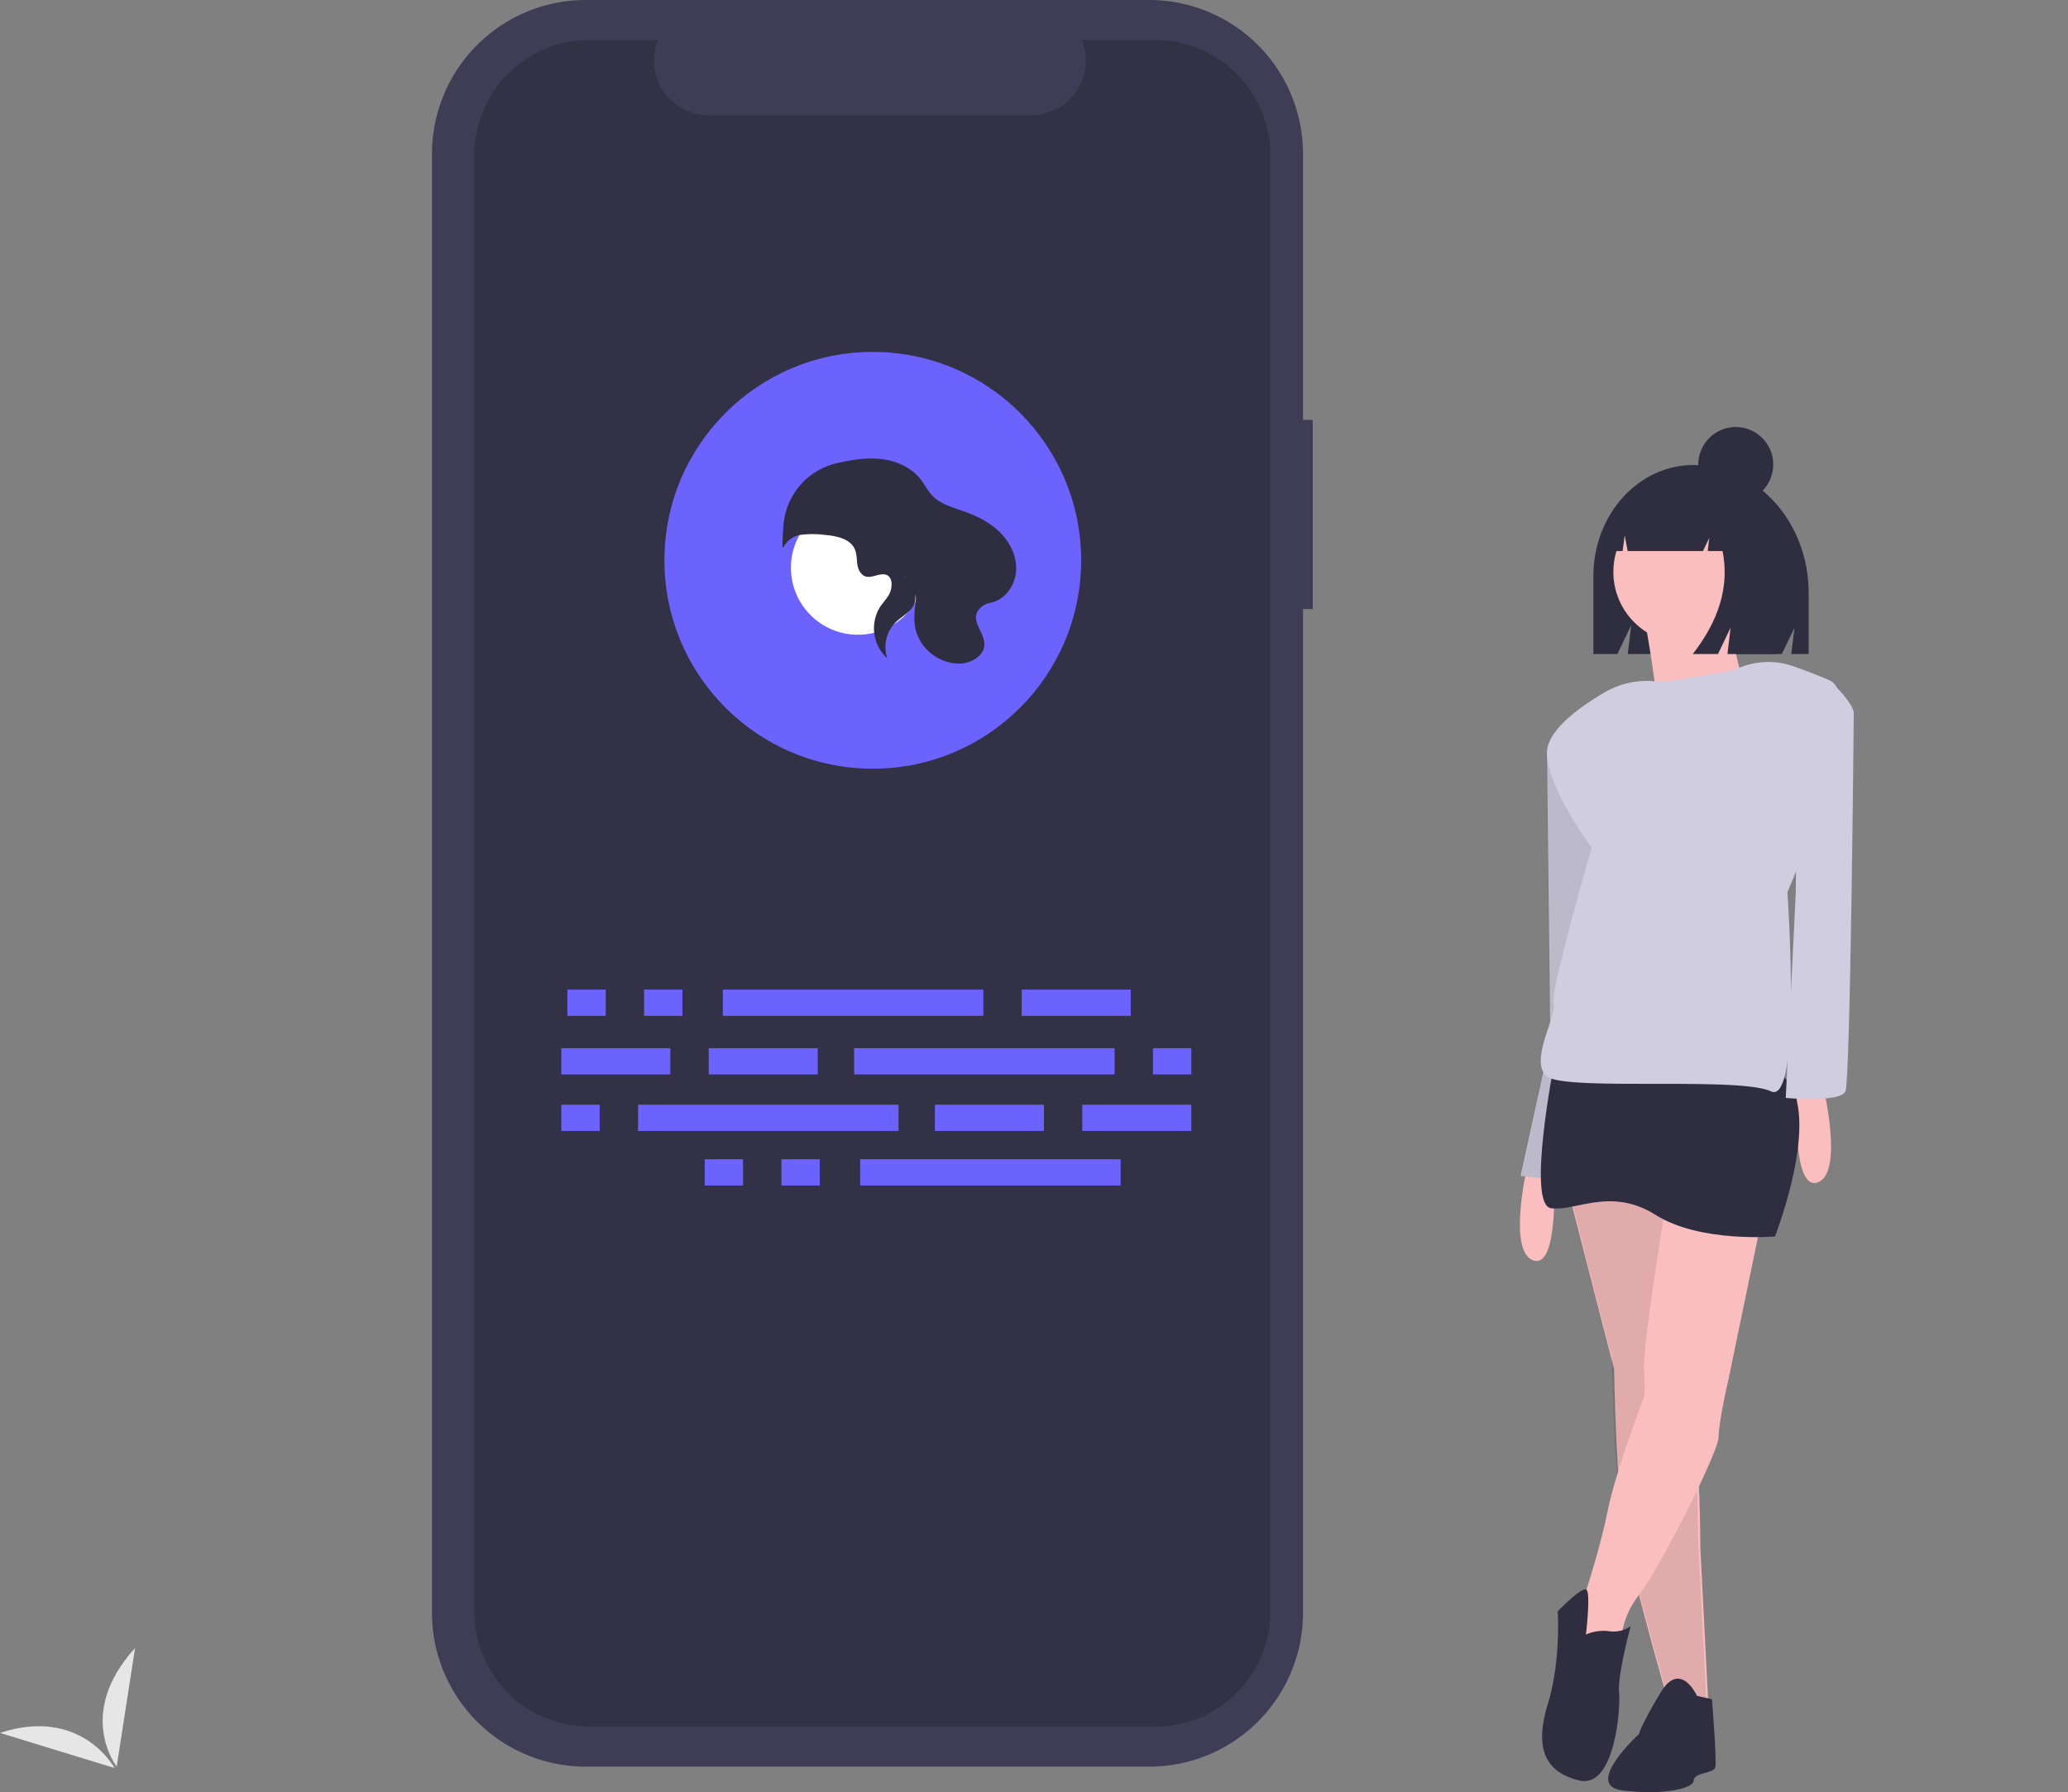 <svg id="b445ccda-90ce-4f31-a390-0b1031309e06" data-name="Layer 1" xmlns="http://www.w3.org/2000/svg" width="888" height="769.428" viewBox="0 0 888 769.428"><rect x="0" y="0" width="888" height="769.428" fill="#808080" stroke="none"/><title>proud_self</title><path d="M205.231,824.372S190.829,797.789,156,809.284Z" transform="translate(-156 -65.286)" fill="#e6e6e6"></path><path d="M206.099,823.722s-17.811-22.639,7.896-50.882Z" transform="translate(-156 -65.286)" fill="#e6e6e6"></path><path d="M829.872,578.328l19.227,74.772s.712,52.697,4.985,73.348,18.515,70.5,18.515,70.5l17.091,2.848-3.561-69.787s0-42.015-3.561-51.272-10.682-103.969-10.682-103.969Z" transform="translate(-156 -65.286)" fill="#fbbebe"></path><path d="M828.872,573.328l19.227,74.772s.712,52.697,4.985,73.348,18.515,70.5,18.515,70.5l17.091,2.848-3.561-69.787s0-42.015-3.561-51.272-10.682-103.969-10.682-103.969Z" transform="translate(-156 -65.286)" opacity="0.1"></path><path d="M883.179,264.928h-0c-23.737,0-42.98,21.355-42.98,47.698v33.469h10.293l5.959-12.4-1.49,12.4h66.162l5.418-11.273-1.354,11.273H932.637v-26.279C932.637,289.503,910.494,264.928,883.179,264.928Z" transform="translate(-156 -65.286)" fill="#2f2e41"></path><path d="M811.713,566.578s-8.545,36.318,2.848,39.879,8.545-39.879,8.545-39.879Z" transform="translate(-156 -65.286)" fill="#fbbebe"></path><polygon points="669.955 316.854 664.258 323.263 665.683 446.46 652.864 504.853 681.349 507.702 695.591 390.202 691.319 330.384 669.955 316.854" fill="#d0cde1"></polygon><polygon points="669.697 316.854 664 323.263 665.424 446.46 652.606 504.853 681.091 507.702 695.333 390.202 691.06 330.384 669.697 316.854" opacity="0.1"></polygon><circle cx="723.376" cy="245.535" r="30.597" fill="#fbbebe"></circle><path d="M861.834,329.18s8.975,46.508,4.896,51.403,43.244-8.975,43.244-8.975-15.503-31.821-7.343-49.771Z" transform="translate(-156 -65.286)" fill="#fbbebe"></path><path d="M939.182,533.109s8.545,36.318-2.848,39.879-8.545-39.879-8.545-39.879Z" transform="translate(-156 -65.286)" fill="#fbbebe"></path><path d="M873.311,569.783s-12.106,72.636-11.394,83.318,0,12.106,0,12.106-12.106,31.333-15.667,49.136-11.394,40.591-11.394,40.591-9.258,20.651-1.424,20.651,18.515-2.848,18.515-2.848a36.367,36.367,0,0,1,7.833-22.671c8.545-10.798,34.182-61.359,34.182-67.768s4.273-24.924,4.273-24.924l16.379-79.045Z" transform="translate(-156 -65.286)" fill="#fbbebe"></path><path d="M823.463,521.359s-12.106,61.242-1.424,62.666,25.636-9.258,44.863,2.848,51.272,9.258,51.272,9.258,22.076-56.257,2.136-69.787S823.463,521.359,823.463,521.359Z" transform="translate(-156 -65.286)" fill="#2f2e41"></path><path d="M836.993,767.039a18.969,18.969,0,0,1,9.97-1.424,13.005,13.005,0,0,0,9.258-2.136s-5.697,20.651-4.985,28.485-2.136,41.303-17.091,37.742-19.227-14.242-13.53-32.757,4.273-39.879,4.273-39.879,10.393-10.735,12.318-9.284S836.993,767.039,836.993,767.039Z" transform="translate(-156 -65.286)" fill="#2f2e41"></path><path d="M884.705,793.388s-7.121-15.667-15.667-1.424-9.258,17.803-9.258,17.803-24.212,22.076-7.121,24.212,30.621-.712,30.621-4.273,8.545-2.848,9.258-5.697-1.424-29.197-1.424-29.197Z" transform="translate(-156 -65.286)" fill="#2f2e41"></path><path d="M900.728,352.943h0s-29.909,5.697-33.469,4.985a17.675,17.675,0,0,0-2.427-.257A35.988,35.988,0,0,0,844.953,362.6c-9.917,5.76-24.695,16.012-24.695,25.949,0,14.954,19.227,40.591,19.227,40.591s-17.803,61.242-16.379,66.939-10.682,24.924-2.848,31.333,82.606,0,96.136,6.409,7.121-85.454,7.121-85.454,36.318-83.318,17.803-91.151c-5.991-2.535-11.162-4.473-15.416-5.935A32.589,32.589,0,0,0,900.728,352.943Z" transform="translate(-156 -65.286)" fill="#d0cde1"></path><path d="M928.5,357.928l16.34,2.7S952,367.898,952,371.458s-1.424,157.378-3.561,162.363-25.636,2.848-25.636,2.848l4.273-87.59Z" transform="translate(-156 -65.286)" fill="#d0cde1"></path><path d="M895.397,278.068a22.541,22.541,0,0,0-17.785-9.076H876.768c-16.269,0-29.458,14.722-29.458,32.882v0h5.451l.88-6.701,1.291,6.701h32.332l2.709-5.669-.677,5.669h6.361q4.452,22.111-12.794,44.221H893.698l5.418-11.339-1.354,11.339h20.655l4.063-26.079C922.479,300.485,911.131,283.923,895.397,278.068Z" transform="translate(-156 -65.286)" fill="#2f2e41"></path><circle cx="745.336" cy="199.43" r="16.098" fill="#2f2e41"></circle><path d="M719.687,245.529h-4.167V131.362A66.077,66.077,0,0,0,649.443,65.286H407.565a66.077,66.077,0,0,0-66.077,66.077V757.69a66.077,66.077,0,0,0,66.077,66.077H649.443a66.077,66.077,0,0,0,66.077-66.077V326.795h4.167Z" transform="translate(-156 -65.286)" fill="#3f3d56"></path><path d="M652.109,82.477h-31.573a23.444,23.444,0,0,1-21.706,32.298H460.262a23.444,23.444,0,0,1-21.706-32.298H409.067a49.345,49.345,0,0,0-49.345,49.345V757.231a49.345,49.345,0,0,0,49.345,49.345H652.109a49.345,49.345,0,0,0,49.345-49.345V131.822A49.345,49.345,0,0,0,652.109,82.477Z" transform="translate(-156 -65.286)" opacity="0.2"></path><rect x="594.724" y="490.149" width="46.824" height="11.273" transform="translate(1080.272 926.284) rotate(-180)" fill="#6c63ff"></rect><rect x="432.573" y="490.149" width="16.475" height="11.273" transform="translate(725.622 926.284) rotate(-180)" fill="#6c63ff"></rect><rect x="399.623" y="490.149" width="16.475" height="11.273" transform="translate(659.721 926.284) rotate(-180)" fill="#6c63ff"></rect><rect x="466.391" y="490.149" width="111.858" height="11.273" transform="translate(888.64 926.284) rotate(-180)" fill="#6c63ff"></rect><rect x="491.537" y="562.986" width="16.475" height="11.273" transform="translate(843.549 1071.959) rotate(-180)" fill="#6c63ff"></rect><rect x="458.587" y="562.986" width="16.475" height="11.273" transform="translate(777.649 1071.959) rotate(-180)" fill="#6c63ff"></rect><rect x="525.355" y="562.986" width="111.858" height="11.273" transform="translate(1006.567 1071.959) rotate(-180)" fill="#6c63ff"></rect><rect x="460.321" y="515.295" width="46.824" height="11.273" transform="translate(811.466 976.577) rotate(-180)" fill="#6c63ff"></rect><rect x="397.021" y="515.295" width="46.824" height="11.273" transform="translate(684.867 976.577) rotate(-180)" fill="#6c63ff"></rect><rect x="651.087" y="515.295" width="16.475" height="11.273" transform="translate(1162.649 976.577) rotate(-180)" fill="#6c63ff"></rect><rect x="522.753" y="515.295" width="111.858" height="11.273" transform="translate(1001.365 976.577) rotate(-180)" fill="#6c63ff"></rect><rect x="401.438" y="474.288" width="46.824" height="11.273" fill="#6c63ff"></rect><rect x="464.738" y="474.288" width="46.824" height="11.273" fill="#6c63ff"></rect><rect x="241.021" y="474.288" width="16.475" height="11.273" fill="#6c63ff"></rect><rect x="273.972" y="474.288" width="111.858" height="11.273" fill="#6c63ff"></rect><circle cx="374.773" cy="240.562" r="89.47" fill="#6c63ff"></circle><circle cx="368.383" cy="243.757" r="28.758" fill="#fff"></circle><path d="M525.257,310.765c-1.789-2.754-.885-6.499-2.14-9.534-1.971-4.766-8.095-5.883-13.234-6.318a39.445,39.445,0,0,0-10.254.027,9.841,9.841,0,0,0-7.111,5.156c-.76,1.525-.568-3.253-.081-9.386a29.646,29.646,0,0,1,22.736-26.522q.109-.026.216-.05c6.257-1.443,12.709-2.506,19.086-1.756s12.734,3.502,16.714,8.541c1.819,2.303,3.105,5.019,5.136,7.138,3.568,3.723,8.857,5.078,13.715,6.805,5.495,1.954,10.836,4.634,15.039,8.677s7.182,9.583,7.27,15.414c.103,6.802-4.224,13.821-11.196,15.162a7.827,7.827,0,0,0-3.343,1.443c-6.657,5.162.937,10.565.884,16.376-.044,4.849-5.442,8.009-10.285,8.235A19.516,19.516,0,0,1,548.971,334.731c-.73-3.979-.166-8.066.309-12.084.544-4.599-9.36-15.428-2.818-7.491a11.383,11.383,0,0,1,2.501,5.267c1.089,6.341-4.682,8.474-8.32,11.988a15.078,15.078,0,0,0-3.65,15.52,17.383,17.383,0,0,1-3.159-21.952c1.172-1.798,2.682-3.362,3.794-5.197,1.735-2.865,2.213-9.095-2.642-8.924C531.52,311.98,527.92,314.865,525.257,310.765Z" transform="translate(-156 -65.286)" fill="#2f2e41"></path></svg>